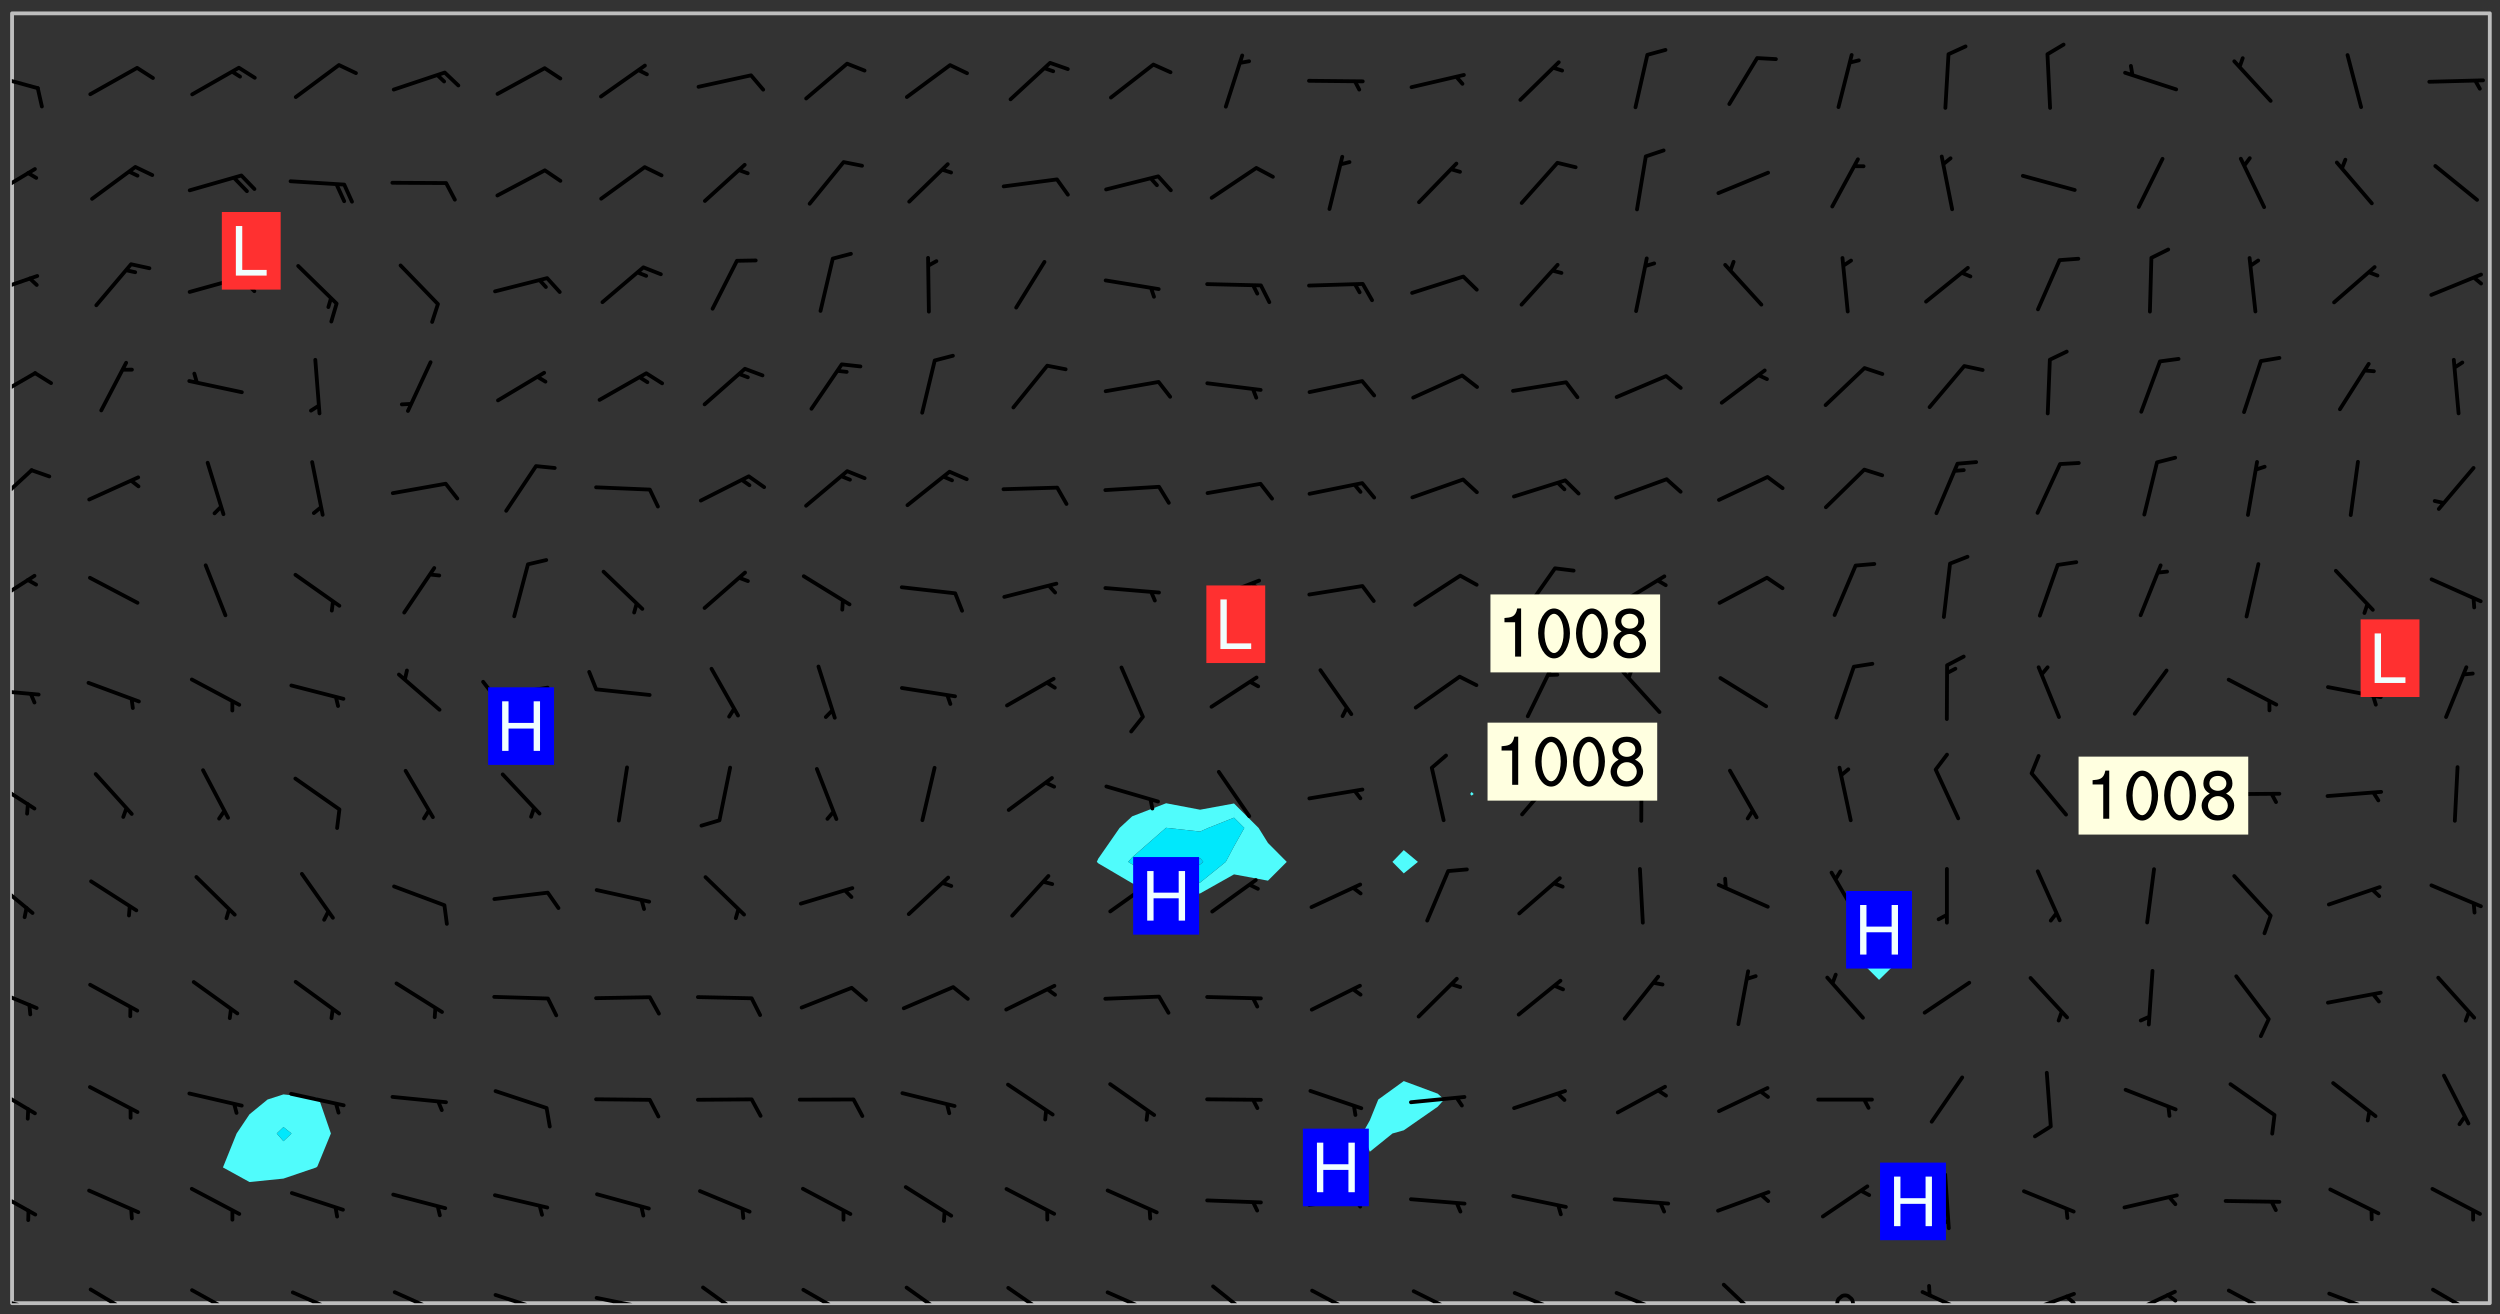 <svg xmlns="http://www.w3.org/2000/svg" role="img" xmlns:xlink="http://www.w3.org/1999/xlink" viewBox="142.45 309.95 326.84 171.84"><rect x="142.45" y="309.95" width="326.84" height="171.84" fill="#333333" stroke="none"/><defs><clipPath id="a"><path d="M144 311.672h1v168.656h-1zm0 0"/></clipPath><clipPath id="b"><path d="M144 311.672h324v168.656H144zm0 0"/></clipPath><clipPath id="c"><path d="M467 311.672h1v168.656h-1zm0 0"/></clipPath><clipPath id="d"><path d="M144 479h4v1.328h-4zm0 0"/></clipPath><clipPath id="e"><path d="M146 480h1v.328h-1zm0 0"/></clipPath><clipPath id="f"><path d="M154 478h7v2.328h-7zm0 0"/></clipPath><clipPath id="g"><path d="M167 478h7v2.328h-7zm0 0"/></clipPath><clipPath id="h"><path d="M180 478h8v2.328h-8zm0 0"/></clipPath><clipPath id="i"><path d="M193 478h8v2.328h-8zm0 0"/></clipPath><clipPath id="j"><path d="M206 478h9v2.328h-9zm0 0"/></clipPath><clipPath id="k"><path d="M212 480h2v.328h-2zm0 0"/></clipPath><clipPath id="l"><path d="M220 479h8v1.328h-8zm0 0"/></clipPath><clipPath id="m"><path d="M226 480h1v.328h-1zm0 0"/></clipPath><clipPath id="n"><path d="M234 478h7v2.328h-7zm0 0"/></clipPath><clipPath id="o"><path d="M247 478h7v2.328h-7zm0 0"/></clipPath><clipPath id="p"><path d="M260 478h7v2.328h-7zm0 0"/></clipPath><clipPath id="q"><path d="M274 478h7v2.328h-7zm0 0"/></clipPath><clipPath id="r"><path d="M287 478h7v2.328h-7zm0 0"/></clipPath><clipPath id="s"><path d="M300 477h7v3.328h-7zm0 0"/></clipPath><clipPath id="t"><path d="M313 478h8v2.328h-8zm0 0"/></clipPath><clipPath id="u"><path d="M327 478h7v2.328h-7zm0 0"/></clipPath><clipPath id="v"><path d="M340 478h8v2.328h-8zm0 0"/></clipPath><clipPath id="w"><path d="M353 478h8v2.328h-8zm0 0"/></clipPath><clipPath id="x"><path d="M367 477h7v3.328h-7zm0 0"/></clipPath><clipPath id="y"><path d="M382 479h3v1.328h-3zm0 0"/></clipPath><clipPath id="z"><path d="M393 478h8v2.328h-8zm0 0"/></clipPath><clipPath id="A"><path d="M406 478h8v2.328h-8zm0 0"/></clipPath><clipPath id="B"><path d="M412 479h2v1.328h-2zm0 0"/></clipPath><clipPath id="C"><path d="M420 478h8v2.328h-8zm0 0"/></clipPath><clipPath id="D"><path d="M425 479h3v1.328h-3zm0 0"/></clipPath><clipPath id="E"><path d="M433 478h8v2.328h-8zm0 0"/></clipPath><clipPath id="F"><path d="M446 478h8v2.328h-8zm0 0"/></clipPath><clipPath id="G"><path d="M452 480h1v.328h-1zm0 0"/></clipPath><clipPath id="H"><path d="M460 478h7v2.328h-7zm0 0"/></clipPath><clipPath id="I"><path d="M144 465h4v4h-4zm0 0"/></clipPath><clipPath id="J"><path d="M144 451h4v5h-4zm0 0"/></clipPath><clipPath id="K"><path d="M144 438h4v4h-4zm0 0"/></clipPath><clipPath id="L"><path d="M144 424h3v6h-3zm0 0"/></clipPath><clipPath id="M"><path d="M144 411h4v5h-4zm0 0"/></clipPath><clipPath id="N"><path d="M144 399h4v3h-4zm0 0"/></clipPath><clipPath id="O"><path d="M144 384h4v6h-4zm0 0"/></clipPath><clipPath id="P"><path d="M144 371h3v6h-3zm0 0"/></clipPath><clipPath id="Q"><path d="M144 358h4v5h-4zm0 0"/></clipPath><clipPath id="R"><path d="M144 345h4v4h-4zm0 0"/></clipPath><clipPath id="S"><path d="M144 331h4v5h-4zm0 0"/></clipPath><clipPath id="T"><path d="M144 319h4v3h-4zm0 0"/></clipPath><g id="U" clip-path="url(#clip1)"><path fill="#fff" fill-opacity="0" fill-rule="evenodd" d="M0 0h1000v1000H0zm0 0"/><path fill="#d3d3d3" fill-opacity="0" fill-rule="evenodd" d="M162.152 355.867l-.234.293.059.234.117.172.176.234.293.348.113.059.117-.172.059-.234.176-.176.465-.176h.699l.234.293.289.816.059.176.176.23.352.234.699.699.172.176.234.348.234.41.289.582.41.465.23.234.234.176.117.23.176.293.172 1.164v.234l.059.289.059.117.117.117.348.41.117.172.176.176.176.234.117.172.172.352.059.234.234.406.234-.059-.176.176-.059.93h-.582l-.234-.113-.348.113-.117.117-.059.293-.059.176-.117.172-.465.293-.059.234-.059.113v.645l.059.172v.41l.059.059v.406l.059.406.117.176.059.059.23.641-.059.293v.699l-.059.582v.234l-.059.23-.055.352v1.922l.055.117h.426l-.367.117-.023.352.891 1.168 1.742.539 1.34.359v.539l.09.809.535.715 1.52.27.891-.086.09 1.164.535.18 1.16-.18 2.055-.984 1.16-.363 1.879-.176 1.695-.18-.18.719-1.516.086-1.25.09-.805.27-1.074.809.27.719.535.898-.18.625-.266.809.266 1.078.625.898.805.18 1.25-.18-.266.723.098.504.055.293v.172l.059.293v.406l.176.117.352.117h.406l.293-.176.113-.117.059-.117.117-.23.059-.176.352-.465.23-.176.176-.059.176.059.059.176.117.988.055.469.059.172.117.234.176.059.816.059h.289l.117.234.059.406.059.352v1.105l.117.293.117.348.289.699.176.352.582.754.352.176.172.059.469.234.641.465.348.234.293.176.293.055.23.062.816.348.293.176.113.172.352.352.117.176.523.641v.289l.059.352v.348l.059.352.059.289.117.059.172.059h.176l.582.234.176.117.176.289.176.234.113.234.293.23.117.117v.41l.059.055.289.234.234.117.059.117.117.172.059.117.23.234.059.176.234.059.117.059-.117.113-.059.117v.117l-.117.293-.117.289v.582l.176.117.117.059.059.117.117.117.113.059.176.348.059.352.059.406v.176l-.059.176-.117.699v.172l.117.176.293.293h.406l.176.117.117.172.117.293v.234h-.527l-.23-.234h-.234l-.176.059-.059.699.059.348.117.176.176.41.117.23.289.469.176.055h.523l.234.059.758.641.059.293v.234l.059.059.23.348v.352l-.117.172v.293l.293.289.293.176.172.059.293.176.293.117.582.406.289.234.293.176.219.16.016.012.23.176.641.523.176.234.117.176.176.176.113.172v.641l.117.176.469.117.582.117.234.059.23.113.293.117.113.059.586.352.289.172.176.062.176.055.176.059.699.352.289.176.234.055.289.176.234.117.641.406.293.117.172.059.234.059.41.059.23.059.234.117.059.172-.41.176.469.059.059.293.113.234.176.055.234.059.176.059.406.117.641.234.117.172.059.234v.176l-.059.117-.059.406.234.234.117.059.348.117.641.23.176.117.289.117.176.176.234.465.582 1.105.176.176.348.176.176.117.352.117 1.047.523.234.059.465.113.293.059.465.176.758.582.234.234.348.465.176.176.289.234.816.699.293.176.289.289.293.176.293.289.695.641.176.176.293.234.289.234.469.289.641.582.348.234.234.293.348.348.352.465.934.992.348.406.117.176.234.059.113.117.645.176.23.113.234.059.293.176.23.117.934.699.406.406.234.176.406.176.234.117.816.348.348.234.234.117.293.289.23.117.758.352.352.172.23.059.293.117.234.059.871.176h.816l.469.23.172.059.875.699.465.117.293.059.176.059.23.059.469.059.348.059.352.059.406.059h.293l.172.059v.23l.176.176h.293l.348.059.352.059.699.117h.641l.465-.234.293-.176.172-.117.41-.172.289-.176.934-.465.469-.293.523-.293.465-.172.465-.176 1.051-.465.289-.117.41-.117.289-.117.527-.176 1.516-.699.582-.348.289-.059.293-.059.348-.117.875-.23.352-.117h.113l.234-.059.875-.234.234-.059h.812l.352-.059.816-.117.172-.059.352-.055.293-.059.23-.059.816-.176.176-.059h.348l.234-.059.465-.117.758-.172.234-.059h.348l.41-.117.289-.059 1.285-.059h.289l.41-.059.23-.059h.176l.875-.117h.406l.41-.117h.348l.352-.113.871-.059h1.75l1.047.289.41.117.289.117.352.117.289.117 1.051.172.289.059h.293l.293.059.172.059.41.059.172.059.117.059h.117l.117.059.352.059h.113l.41.066 1.922.395 1.926.395 1.52.449 1.695.719 2.145.805 1.605-.719 1.43-.805 1.16-1.078 1.25-.449 3.035-.719 1.875-.359 2.145-1.348 2.234-1.254 2.5-1.258 1.695-.449 1.785-.18 1.16-.27.625.539 1.34-.27.715-.988.984-1.344.445-.18.805-.359 1.875-.539 1.785-.449 1.25-.27 1.16-.09 1.699-.09 1.961-.27 1.25-.09h.539l.625-.09h.891l2.145-.18 2.41-.18 2.59-.09 1.695.18 1.609.09 1.43.359 1.16.719 1.875.988 1.16 1.527.266.715.629.09.355.898.535.539.535 1.527 1.074.359h.535l-.805.535.09 1.707.715 2.695.891.805.895.988.715 1.258 1.785.539 1.52-.18.355 1.344 1.609-.805.98-.539.27.27.316-.215.219-.145.801.449.449-.359h.355l.535-.27.539-.719.535-.27.625-.988 1.16.449.84.371 1.395.617 1.695-.18h1.605l1.785.09.18-1.707.535-1.344.805.27.492.848.402.406-.09.539v.359l.715.449.711-.27h1.43l.359.988.445 1.258.715 1.344 1.25.629 1.695.629.715-.18.18-.539.98-.09.449.359.086 1.258-.266.629-.535.18v.539l.715.984.266.539.984.988.801 1.078-.266.359-.09.898-.625 2.332-.355 2.066-.09 1.793-.18.719-.09.539v1.438l-.98 1.883-.359 1.707-.535.898-.805 1.168-.266.539 2.055 1.254.086.359-.355.539-.09-.18v.809l.09 1.438-.445.715-1.074.094-.266.715.535.898.805.719 1.16.809 1.34.27.445.359-.355.449-1.789-.09-1.25-.449-.715-.719-.625-.09-.176 3.59-.188 1.309h89.359V311.703h-55.27v49.082l.762.125 3.289.543 2.023 2.836v2.754l2.352.332 2.348.332h4.051l-1.379 4.16-2.023.707-2.023.703-.543.344-2.594 1.617-.188.117-2.023-2.078-.73-2.742-2.672-2.078-1.375-3.5-.066-.082-1.957-2.672 2.75-1.418v-49.082H294.422v91.414l.117.031.133.012.074.074.105.047.09.059.086.059.09.059.297.297.059.09.031.117.027.117.016.137-.031.117-.059.09-.059.086-.043.105-.047.102-.027.121v.145l.176.27.148.148.074.086.074.074.043.105.062.09.059.086.043.105.059.09.047.102.043.105.059.086.117.18.074.074.062.086.059.09.043.105.059.09.059.086.062.09.059.09.043.102.117.18.074.074.059.086.074.074.09.059.105.047h.148l.133-.016.133.016.102-.047.074-.074.047-.102-.016-.133v-.148l-.047-.105-.027-.117-.047-.102-.027-.121-.043-.102-.062-.09-.043-.102-.043-.105-.031-.117-.016-.133-.012-.137.086-.059.059-.086.121-.031.043.105.016.133v.117l.059.102.059.09.09.059.148.148.059.09.043.105-.012.102.086.059.105.047.086.059.09.059.074.074-.117.027-.105.047-.086.059-.074.074-.059.09-.062.086-.027.121-.047.102-.043.105-.031.117-.012.133-.016.133v.148l.027.117.047.105.043.102.059.09.074.074.09.059.074.074.09.059.059.09.043.105.047.102.117.031.133.016h.148l.117-.031.105.043.043.105.047.102.027.121L299.5 410l.027.117.031.121.027.117.105.043.102.047.133-.016.148.148.062.086.074.074.07.074.09.062.105.043.102.043.117.031.137.016.117-.031.074-.074.027-.117-.012-.133-.031-.121-.027-.117.043-.105h.117l.09.062.117.027h.148l.133.016h.148l.133.016.133-.016h.148l.133-.016.133-.012.137.012.117-.027.133-.016.191-.059-.059.176-.016.133-.027.121-.016.133-.059.086-.133.016-.105.047-.105.043-.117.031-.117.027-.266.031h-.148l-.133.016-.074.074.059.086.148.148.117.18.074.07.09.062.09.059.086.059.09.059.102.043.105.062.105.043.086.059.105.047.102.043.18.117.059.09-.043.102-.047.105.016.133.223.223.059.09.043.102.031.121.043.102.016.133.031.117.012.137.031.117.148.148.102.043.105.043.117.031.133.016.137.016h.117l.117-.031.09-.059.043-.105.047-.102.043-.105.031-.117.012-.133v-.148l-.012-.133-.016-.133-.031-.117-.043-.105-.047-.105-.043-.102-.043-.105-.016-.133.016-.133.027-.117.031-.117.027-.121.047-.102.09-.059.086-.062.074-.074.09-.059.223-.223.059-.086.074-.074.117-.18.059-.086v-.148l-.074-.074-.102-.047-.105-.043-.102-.043-.059-.09-.047-.105-.027-.117.09-.059.117-.031.102-.043.18-.117.148-.148.012-.133-.012-.105-.09-.059-.133.016h-.148l-.133.016-.133-.016-.121-.031-.086-.059-.074-.074-.059-.09-.062-.086-.117-.18-.059-.086.031-.121.086-.059.121-.031.059-.086v-.121l-.031-.117-.059-.09-.059-.086-.047-.105-.027-.117-.016-.133.059-.09.074-.074.09-.059.117-.18.074-.074.059-.086.148-.148.121-.031.133-.016.133.016.074.074.043.105.016.133-.031.117-.117.031-.133.012-.148.148-.043.105-.047.102-.027.121-.031.117v.148l.031.117.043.105.059.09.074.07.074.074.117.031.121.027.117-.027.133-.016h.117l.09.059.074.074.047.105.059.086.102.047.133.016.105.043.086.059-.012.105-.074.074-.18.117-.059.09-.09.059-.07.074-.074.074-.062.09-.027.117-.016.133.016.133-.016.133v.148l.016.133.027.117.031.121.074.074.09.059.086.059.09.059.117.031v.086l-.102.047-.09.059-.266.031-.117.027h-.148l-.105.043-.102.047-.059.09-.062.234-.012.133-.031.121-.016.133v.293l-.012.133.012.137.016.133.133.016.133.012.121.031.086.059.074.074.047.105.043.102.016.133v.445l-.016.133v.445l.031.266.027.117.016.133.031.117.086.211.031.266v.148l-.031.117-.027.117-.031.121-.027.117-.031.117-.031.121-.012.133-.016.133.09.059.117-.031.102.016.047.105-.031.266v.441l-.043.105-.047.105-.043.102-.043.105-.059.086-.031.121-.043.117-.031.117-.016.133.016.133.059.09.105.047.086.059.059.086-.012.137-.031.117-.043.102v.445l-.016.133v.148l-.031.117-.043.105-.027.117-.047.105-.043.102-.031.121-.027.117-.031.133-.031.117-.027.117-.043.105-.031.117-.031.121-.012.133-.016.133v.297l.027.117v.148l.047.398.027.117.059.09.121.031h.148l.133-.016.059.09v.117l-.059.09-.09.059-.102.043-.105.047-.09.059-.086.059-.137.016-.117-.031-.133-.016-.102.047-.062.086-.012.137-.016.133-.031.117-.027.117-.016.133-.031.121v.297l.016.133.031.117v.148l.012.133v.148l-.027.117-.047.102-.027.121-.031.117-.059.09-.074.074-.102.043-.105.047-.117.027-.121.031-.102-.047.059-.086.105-.047.027-.117.031-.117.027-.121.031-.117v-.148l.016-.133-.031-.117-.043-.105-.105.016-.074.074-.102.043-.09.062-.074.074-.043.102-.016.133-.031.117L304.25 426l-.031.117-.027.117-.031.121-.027.117-.031.117-.043.105-.09.059h-.09l-.117-.031-.031-.086.016-.137-.031-.117v-.148l-.012-.133v-.148l-.062-.234-.027-.121-.043-.102-.047-.105-.059-.086-.059-.09-.043-.105-.062-.086-.148-.148-.07-.074-.105-.047-.105-.043-.102-.043-.297-.297-.09-.074-.086-.059-.105-.043-.09-.062-.086-.059-.105-.043-.09-.059-.086-.062-.074-.07-.105-.047-.086-.059-.105-.043-.09-.062-.102-.043-.105-.043-.086-.059-.105-.047-.105-.043-.102-.047-.09-.059-.102-.043-.105-.043-.09-.062-.117-.027-.133-.016-.133.016H299.75l-.133.016-.117-.031-.09-.059-.074-.074-.09-.059-.102-.047h-.148l-.121-.027-.102-.043-.074-.074-.117-.18-.09-.059-.102-.043-.09-.062-.105-.043-.09-.059-.086-.059-.105-.047-.059-.086-.059-.09-.043-.105-.047-.102-.074-.074-.086-.059-.074-.074-.09-.059-.223-.223-.043-.105-.031-.266.105-.043h.145l.105.043.074.074.09.059.086.059.105.047.09.059.148.148.07.074.148.148.062.086.074.074.086.059.074.074.09.062.09.059.086.059.27.176.102.047.105.043.102.043.047-.074.059-.086.074-.074.07-.074.105.043.074.074.059.09.043.102.047.105.043.105.121.027.117-.027.074-.09.043-.105.059-.09.074-.074.105-.043.117-.027.133.012.09.059.148.148.059.09.043.105.047.102.043.105.043.102.105.047.105.043.133.016.086-.059.059-.09.074-.074.105-.043.117.027.105.047.102.043.105.043.102.047.18.117v.117l-.016.133.016.133.016.137.059.086.102.047.121.027.117.031h.148l.117-.031.059-.09.18-.117.059-.09.074-.074.059-.086.117-.18.18-.117.117.031.09.059.043.074-.016.133v.117l.09.059h.148l.133-.016.133-.012.266-.031.105-.043.117-.031.121-.027.074-.074.07-.074.062-.09-.016-.105-.047-.102-.102-.043-.105-.016-.117.027-.266.031h-.148l-.074-.074-.09-.059-.117-.031-.117-.027-.133-.016h-.148l-.133.016h-.297l-.105-.047-.148-.148-.043-.102-.059-.09.223-.223.086-.059.105-.043.117-.031.133-.016.133.016.137.016.102.043.133-.012.09-.062.102-.043.062-.09-.047-.102-.09-.059-.117-.031-.102-.043-.059-.09-.062-.09v-.117l.016-.133.105-.047.074-.07v-.121l-.09-.059-.031-.117.09-.059.074-.074.043-.105.059-.09.047-.102.016-.133v-.148l-.047-.105-.043-.102-.09-.059-.133-.016-.102-.043-.137-.016-.117-.031h-.445l-.133-.016-.133-.012-.133-.016-.117-.031h-.148l-.133-.016-.133-.012-.266-.031-.121-.043-.086-.059-.074-.074v-.148l.012-.133.105-.047.102-.043.133-.016h.152l.133-.016h.293l.121.031.102.043.09.059.234.062.121-.047.09-.059.102-.043.133-.016.105.043.102.047.133.012.121-.027h.145l.121-.031.117-.027.105-.047.074-.074.086-.059.148-.148.059-.086.047-.105.027-.117.016-.105-.102-.043-.09-.059-.117-.031-.105-.043-.09-.062-.074-.086-.074-.074-.102-.043-.105-.047-.102-.043-.059-.09-.047-.102-.086-.211-.062-.086-.059-.09-.074-.074-.086-.059h-.27l-.117.031-.09.059-.102.043-.133.016-.105-.016-.027-.117-.062-.09-.117-.031-.102-.043-.148-.148-.031-.117-.016-.105.074-.074.18-.117.117-.027.117-.031.137.016.102.043.105.043.102.047.105.043.117.031.133.016.117.027.133.016.105-.016.09-.059-.074-.074-.105-.043-.074-.074-.074-.09-.148-.148-.086-.059-.09-.059-.074-.074-.09-.059-.102-.047-.121-.027-.102-.047-.105-.043-.117-.031-.102-.043-.121-.031h-.148l-.117.031-.105.043-.086.062-.18.117-.086.059-.09.059-.105.047-.086.059-.105.043-.102.043-.105.047-.074.074-.059.09-.059.086-.047.105-.059.086-.074.074-.133-.012-.117-.031h-.117l-.074.074-.09.059-.074.074-.09.059-.086.059-.105.047-.102.043-.137.016-.102-.043-.148-.148-.105-.047h-.086l-.105.047-.102.043-.121.031-.117-.031-.074-.074v-.117l.031-.121.074-.07.059-.09.074-.074.117-.031.105-.043h.293l.133-.016.137-.016.102-.043.09-.059.102-.047.09-.059.133-.012.09.059.133.012.09-.059.086-.059.105-.043.09-.059.086-.062.09-.059.148-.148.059-.086.059-.09.105-.043.133-.016.117.027.121.031.059-.059.059-.09.031-.266.027-.117.105.012.133.016.102-.043.09-.059.059-.09.074-.074.059-.09.047-.102.012-.133-.012-.133-.047-.105-.148-.148-.059-.09-.059-.086-.043-.105v-.445l.016-.133v-.148l.012-.133-.059-.059-.09.059-.102-.043-.18-.117-.086-.059-.062-.09-.059-.09-.074-.074-.086-.059-.121.031-.102.012-.105.047-.086.059-.105.043-.148.148-.09.059-.086.059-.09.062-.105.043-.133.016v-.121l.105-.043.117-.031.074-.07.043-.105v-.148l-.027-.117-.148-.148-.133-.016h-.148l-.117.031-.105.043-.102.043-.09.062-.117.027-.074-.074.012-.133-.043-.102-.043-.105-.09-.059-.117.027-.121.031-.117.031-.102.043-.121.031-.102.043-.105.043-.09.059-.102.016v-.117l.016-.133-.059-.09-.074.043-.148.148-.059.09-.074.074-.047.105-.043.102-.074.074-.059.09-.074.074-.059.086-.074.074-.09.062-.074.07-.074.074-.102.016-.133.016-.105-.043v-.121l.148-.148.043-.102.059-.09.047-.102.043-.105.059-.09.031-.117.043-.102.031-.121.027-.117.047-.105.043-.102.043-.105.074-.07.09-.062.09-.059.102-.043h.297l.266-.031.105-.043-.074-.074-.117-.031-.105-.043-.09-.059-.102-.047-.09-.059-.102-.043-.105-.043-.09-.062-.086-.059-.105-.043-.102-.043-.121-.031-.117-.031-.102-.043L297.5 410.25l-.102-.043-.09-.059-.043-.105-.016-.133.102-.043.133-.016.137.016.133-.016.102-.043.059-.09.016-.105-.09-.059-.074-.074-.102-.043-.09-.059-.148-.148-.043-.105-.016-.133v-.293l-.059-.09-.09-.059-.074-.074-.043-.105-.031-.117-.059-.09-.074-.074-.117-.027-.074-.074-.09-.059-.09-.062-.086-.059-.074-.074-.059-.086-.047-.105-.086-.059-.148-.148-.195-.059-.133.016-.102.043-.074.074-.047.102-.043.105-.059.09-.059.086-.297.297-.09.059h-.086l-.062-.086-.043-.105.031-.117.059-.09.027-.117-.012-.133-.09-.062-.105.047-.117.027-.117.031-.27.176-.102.047-.117.027-.105.047-.09.059-.102.043-.059-.086-.047-.105.016-.133.047-.105.07-.074.074-.07.059-.09v-.148l-.043-.105h-.238l-.102.047-.031.117-.027.117-.031.121-.074.043-.133.016-.074-.047-.043-.102-.043-.105-.047-.102-.043-.105-.121.031-.102.043-.133.016-.117.031-.105.043-.09.059-.102.047-.121.027-.133.016-.102-.043-.059-.09-.047-.105-.043-.102-.043-.105v-.117l.059-.09.086-.059.18-.117.102-.047.105-.043.105-.059.102-.043.09-.062.102-.043.105-.059.102-.047.09-.059.105-.043.102-.043.09-.062.102-.043.137-.016.117.031.102.043.121.031.102.043.105.047.102.043.105.043.102.047.105.043.102.043.105.047.086.059.105.043.117.031.105.043.102.047.09.059.105.043.102.043.105.047.117.027.102.047.121.027h.148l.086-.059.016-.102.059-.09-.027-.117-.074-.074-.117-.18-.074-.074-.09-.074-.18-.117-.086-.059-.105-.043-.102-.047-.27-.176-.059-.09-.074-.074-.059-.09-.043-.102-.031-.117-.016-.137v-.562l-.012-.133-.016-.133-.031-.117-.016-.133-.012-.133-.031-.121-.223-.223-.059-.086-.016-.105.031-.117.133-.016v-91.414H172.992v1.453l-.059.234-.352 1.051-.172.523-.117.348-.176.41-.117.172-.234.293-.23.059h-.352l-.117.059-.23.406v.293l.117.176.23.23.117.234.641.758.293.465.176.234.23.352.234.348.641.816.176.465.172.41.117.695.176.469.117 1.398.059.465v.875l.117 1.047v4.781l-.059.465-.352 1.281-.176.523-.113.41-.352.93L172.934 336l-.234.582-.117.176-.172.348-.176.406-.352.816-.059.293-.113.293-.117.289-.059.176-.117.875-.059.406-.059.117-.059.176-.059.172-.23.527-.117.172v.234l-.117.234-.059.172-.176.586v.289l-.059.176v.293l-.059.113-.059.527v.172l-.055.234v2.621l-.176.816-.117.176-.176.234-.117.172-.113.234-.586.934-.23.289-.293.465-.176.234-.289.352-.352.699-.113.23-.176.41-.176.23-.406.527-.816.699-.293.172-.289.234-.176.117-.176.176-.523.406-.527.176-.172.176-.234.055-.641.176h-.758m12.211 31.023l-1.074.449.359.895 1.25-.715.445-.539-.98-.09"/><path fill="#d3d3d3" fill-opacity="0" fill-rule="evenodd" d="M201.508 416.598h-.895l.449.629.98.359.805-.09.445-.988-.176.09-.715-.355-.895.355m154.621 59.07l-.059-.523v-.293l.113-.293.059-.23.469-.469h.113l.117-.113.117-.059h.176l.234-.059h.348l.234.059.117.059.23.172.059.176.117.582v.293l-.117.176-.172.289-.176.176-.527.523-.23.234-.117.059h-.176l-.117-.059-.406-.293-.176-.117-.117-.059-.059-.113-.055-.117m6.641-10.957l-.059-.172v-1.109l.059-.172.176-.059.172-.059h.176l.234-.059.117.059.059.699-.059.172-.117.176-.117.059-.234.523-.113.059h-.234l-.059-.117m9.613-14.391l-.117-.176v-.699l.293-.875.117-.172.176-.352.113-.23.117-.293.352-.758.117-.23.172-.234h.176l.117-.059h.641l.117.059.234.234.172.113.352.293.117.117.113.176v.113l.117.059.117.117v.699l-.059.176v.23l-.059.176-.348 1.051-.117.23-.117.234-.117.059-.23.234-.641.289h-.875l-.41-.117-.641-.465"/><path fill="none" stroke="#bebebe" stroke-linecap="round" stroke-linejoin="round" stroke-miterlimit="10" stroke-width=".5" d="M467.957 311.695H144.027v168.625h323.93v-168.625"/><g clip-path="url(#a)"><path fill="#fff" fill-opacity="0" fill-rule="evenodd" d="M144 475.891v4.438h.004H144V311.672h.004H144v164.219"/></g><g clip-path="url(#b)"><path fill="#fff" fill-opacity="0" fill-rule="evenodd" d="M144.004 480.328V311.672h35.504v141.355l-2.082.672-2.359 1.934-1.68 2.504-1.789 4.438 3.469 1.91 4.441-.449 4.293-1.461.145-.129 1.766-4.309-1.527-4.438-.238-.199-4.438-.473V311.672h115.395v103.293l-4.438 1.711-1.645 1.516-2.793 4.023-.184.414.184.184 4.438 2.609 3.988 1.648.449.449 1.141-.449 3.301-.312 4.438-2.496 4.438.824 2.457-2.457-2.457-2.473-1.223-1.965-3.215-3.199-4.438.816-4.441-.844V311.672h31.07v109.418l-1.488 1.539 1.488 1.504v27.152l-3.336 2.414-1.102 2.727-.961 1.711.961 2.391 2.965-2.391 1.473-.414 4.438-3.086.84-.938-.84-.766-4.438-1.648V424.133l1.848-1.504-1.848-1.539V311.672h8.875v101.816l-.199.266.199.219.262-.219-.262-.266v-101.816h53.262v121.562l-2.117 2.711 2.117 2.109 2.148-2.109-2.148-2.711v-121.562h79.887v168.656H144.004"/></g><path fill="#50fcfc" fill-rule="evenodd" d="M175.066 464.484l-3.469-1.91 1.789-4.438 1.68-2.504 2.359-1.934 2.082-.672v4.27l-.879.84.879 1.012 1.055-1.012-1.055-.84v-4.27l4.438.473.238.199 1.527 4.438-1.766 4.309-.145.129-4.293 1.461-4.441.449"/><path fill="#00e8fc" fill-rule="evenodd" d="M179.508 459.148l-.879-1.012.879-.84 1.055.84-1.055 1.012"/><path fill="#50fcfc" fill-rule="evenodd" d="M286.027 422.812l-.184-.184.184-.414 2.793-4.023 1.645-1.516 4.438-1.711 4.441.844 4.438-.816v1.855l-3.383 1.344-1.055.473-4.305-.473-.137-.023-.035.023-4.402 3.844-.523.594.523.324 4.438 2.547 4.441-.164 3.355-2.707 1.082-2.035 1.348-2.402-1.348-1.344v-1.855l3.215 3.199 1.223 1.965 2.457 2.473-2.457 2.457-4.438-.824-4.438 2.496-3.301.312-1.141.449-.449-.449-3.988-1.648-4.438-2.609"/><path fill="#00e8fc" fill-rule="evenodd" d="M290.465 422.953l-.523-.324.523-.594 4.402-3.844.035-.023.137.023 4.305.473v3.473l-4.441.422-.074.07.074.047 4.441.293.418-.34-.418-.492v-3.473l1.055-.473 3.383-1.344 1.348 1.344-1.348 2.402-1.082 2.035-3.355 2.707-4.441.164-4.438-2.547"/><path fill="#00d4fc" fill-rule="evenodd" d="M294.902 422.676l-.074-.047.074-.07 4.441-.422.418.492-.418.34-4.441-.293"/><path fill="#50fcfc" fill-rule="evenodd" d="M321.535 460.527l-.961-2.391.961-1.711 1.102-2.727 3.336-2.414 4.438 1.648.84.766-.84.938-4.438 3.086-1.473.414-2.965 2.391m4.438-36.395l-1.488-1.504 1.488-1.539 1.848 1.539-1.848 1.504m8.875-10.16l-.199-.219.199-.266.262.266-.262.219m53.262 24.082l-2.117-2.109 2.117-2.711 2.148 2.711-2.148 2.109"/><g clip-path="url(#c)"><path fill="#fff" fill-opacity="0" fill-rule="evenodd" d="M467.996 480.328H468V311.672h-.004H468v168.656h-.004"/></g><g clip-path="url(#d)"><path fill="none" stroke="#000" stroke-linecap="round" stroke-linejoin="round" stroke-miterlimit="10" stroke-width=".5" d="M147.395 481.234l-6.789-1.812"/></g><g clip-path="url(#e)"><path fill="none" stroke="#000" stroke-linecap="round" stroke-linejoin="round" stroke-miterlimit="10" stroke-width=".5" d="M146.406 480.973l.277 1.195"/></g><g clip-path="url(#f)"><path fill="none" stroke="#000" stroke-linecap="round" stroke-linejoin="round" stroke-miterlimit="10" stroke-width=".5" d="M160.332 482.133l-6.031-3.605"/></g><g clip-path="url(#g)"><path fill="none" stroke="#000" stroke-linecap="round" stroke-linejoin="round" stroke-miterlimit="10" stroke-width=".5" d="M173.703 482.035l-6.145-3.414"/></g><g clip-path="url(#h)"><path fill="none" stroke="#000" stroke-linecap="round" stroke-linejoin="round" stroke-miterlimit="10" stroke-width=".5" d="M187.16 481.742l-6.43-2.828"/></g><g clip-path="url(#i)"><path fill="none" stroke="#000" stroke-linecap="round" stroke-linejoin="round" stroke-miterlimit="10" stroke-width=".5" d="M200.465 481.77l-6.41-2.883"/></g><g clip-path="url(#j)"><path fill="none" stroke="#000" stroke-linecap="round" stroke-linejoin="round" stroke-miterlimit="10" stroke-width=".5" d="M213.918 481.414l-6.684-2.168"/></g><g clip-path="url(#k)"><path fill="none" stroke="#000" stroke-linecap="round" stroke-linejoin="round" stroke-miterlimit="10" stroke-width=".5" d="M212.945 481.098l.215 1.207"/></g><g clip-path="url(#l)"><path fill="none" stroke="#000" stroke-linecap="round" stroke-linejoin="round" stroke-miterlimit="10" stroke-width=".5" d="M227.332 481.027l-6.883-1.398"/></g><g clip-path="url(#m)"><path fill="none" stroke="#000" stroke-linecap="round" stroke-linejoin="round" stroke-miterlimit="10" stroke-width=".5" d="M226.332 480.824L226.68 482"/></g><g clip-path="url(#n)"><path fill="none" stroke="#000" stroke-linecap="round" stroke-linejoin="round" stroke-miterlimit="10" stroke-width=".5" d="M240.055 482.387l-5.695-4.117"/></g><g clip-path="url(#o)"><path fill="none" stroke="#000" stroke-linecap="round" stroke-linejoin="round" stroke-miterlimit="10" stroke-width=".5" d="M253.566 482.082l-6.09-3.508"/></g><g clip-path="url(#p)"><path fill="none" stroke="#000" stroke-linecap="round" stroke-linejoin="round" stroke-miterlimit="10" stroke-width=".5" d="M266.695 482.371l-5.719-4.086"/></g><g clip-path="url(#q)"><path fill="none" stroke="#000" stroke-linecap="round" stroke-linejoin="round" stroke-miterlimit="10" stroke-width=".5" d="M280.035 482.332l-5.77-4.008"/></g><g clip-path="url(#r)"><path fill="none" stroke="#000" stroke-linecap="round" stroke-linejoin="round" stroke-miterlimit="10" stroke-width=".5" d="M293.68 481.75l-6.426-2.844"/></g><g clip-path="url(#s)"><path fill="none" stroke="#000" stroke-linecap="round" stroke-linejoin="round" stroke-miterlimit="10" stroke-width=".5" d="M306.52 482.527l-5.477-4.398"/></g><g clip-path="url(#t)"><path fill="none" stroke="#000" stroke-linecap="round" stroke-linejoin="round" stroke-miterlimit="10" stroke-width=".5" d="M320.199 481.977l-6.207-3.297"/></g><g clip-path="url(#u)"><path fill="none" stroke="#000" stroke-linecap="round" stroke-linejoin="round" stroke-miterlimit="10" stroke-width=".5" d="M333.555 481.898l-6.285-3.141"/></g><g clip-path="url(#v)"><path fill="none" stroke="#000" stroke-linecap="round" stroke-linejoin="round" stroke-miterlimit="10" stroke-width=".5" d="M346.973 481.668l-6.496-2.68"/></g><g clip-path="url(#w)"><path fill="none" stroke="#000" stroke-linecap="round" stroke-linejoin="round" stroke-miterlimit="10" stroke-width=".5" d="M360.289 481.672l-6.496-2.688"/></g><g clip-path="url(#x)"><path fill="none" stroke="#000" stroke-linecap="round" stroke-linejoin="round" stroke-miterlimit="10" stroke-width=".5" d="M372.902 482.75l-5.094-4.844"/></g><g clip-path="url(#y)"><path fill="none" stroke="#000" stroke-linecap="round" stroke-linejoin="round" stroke-miterlimit="10" stroke-width=".5" d="M384.695 480.328l-.02-.199-.059-.191-.098-.176-.457-.379-.191-.059-.199-.02-.199.02-.191.059-.461.379-.094.176-.059.191-.02.199.02.199.059.191.094.18.461.375.191.059.199.02.199-.02.191-.059.457-.375.098-.18.059-.191.02-.199"/></g><g clip-path="url(#z)"><path fill="none" stroke="#000" stroke-linecap="round" stroke-linejoin="round" stroke-miterlimit="10" stroke-width=".5" d="M393.793 478.863l6.387 2.93"/></g><path fill="none" stroke="#000" stroke-linecap="round" stroke-linejoin="round" stroke-miterlimit="10" stroke-width=".5" d="M394.723 479.289l-.074-1.223"/><g clip-path="url(#A)"><path fill="none" stroke="#000" stroke-linecap="round" stroke-linejoin="round" stroke-miterlimit="10" stroke-width=".5" d="M413.594 479.105l-6.586 2.445"/></g><g clip-path="url(#B)"><path fill="none" stroke="#000" stroke-linecap="round" stroke-linejoin="round" stroke-miterlimit="10" stroke-width=".5" d="M412.637 479.461l.918.816"/></g><g clip-path="url(#C)"><path fill="none" stroke="#000" stroke-linecap="round" stroke-linejoin="round" stroke-miterlimit="10" stroke-width=".5" d="M426.789 478.82l-6.348 3.016"/></g><g clip-path="url(#D)"><path fill="none" stroke="#000" stroke-linecap="round" stroke-linejoin="round" stroke-miterlimit="10" stroke-width=".5" d="M425.867 479.258l.984.73"/></g><g clip-path="url(#E)"><path fill="none" stroke="#000" stroke-linecap="round" stroke-linejoin="round" stroke-miterlimit="10" stroke-width=".5" d="M440.027 481.988l-6.191-3.32"/></g><g clip-path="url(#F)"><path fill="none" stroke="#000" stroke-linecap="round" stroke-linejoin="round" stroke-miterlimit="10" stroke-width=".5" d="M453.527 481.586l-6.562-2.516"/></g><g clip-path="url(#G)"><path fill="none" stroke="#000" stroke-linecap="round" stroke-linejoin="round" stroke-miterlimit="10" stroke-width=".5" d="M452.574 481.219l.148 1.219"/></g><g clip-path="url(#H)"><path fill="none" stroke="#000" stroke-linecap="round" stroke-linejoin="round" stroke-miterlimit="10" stroke-width=".5" d="M466.594 482.102l-6.066-3.547"/></g><g clip-path="url(#I)"><path fill="none" stroke="#000" stroke-linecap="round" stroke-linejoin="round" stroke-miterlimit="10" stroke-width=".5" d="M147.062 468.738l-6.125-3.449"/></g><path fill="none" stroke="#000" stroke-linecap="round" stroke-linejoin="round" stroke-miterlimit="10" stroke-width=".5" d="M146.172 468.234l-.031 1.227m14.391-1.035l-6.434-2.824m5.5 2.414l.09 1.223m14.047-.582l-6.211-3.285m5.309 2.809v1.227m14.453-1.301l-6.68-2.184m5.707 1.867l.211 1.207m14.137-1.094l-6.801-1.777m5.812 1.52l.281 1.191m14.043-1.016l-6.84-1.613M213 467.586l.312 1.184m13.965-.824l-6.773-1.863m5.789 1.594l.266 1.195m13.891-.512l-6.488-2.691m5.547 2.301l.117 1.219m14-.523l-6.207-3.301m5.301 2.82l.004 1.227m14.086-.523l-5.945-3.746m5.078 3.203l-.09 1.223m14.414-.93l-6.23-3.246m5.324 2.773l.012 1.227m14.305-.945l-6.418-2.863m5.484 2.449l.082 1.223m14.469-2.109l-7.023-.262m6 .223l.535 1.105m13.773-1.652l-6.965.91m5.953-.777l.711 1m13.637-.391l-7.004-.574m5.984.488l.484 1.129m13.785-.613l-6.879-1.434m5.879 1.223l.344 1.18m14.035-1.406l-7.004-.559m5.984.48l.488 1.125m13.645-2.539l-6.598 2.426m5.637-2.07l.914.816m12.969-1.93l-5.816 3.941m4.973-3.367l1.082.57m10.406 4.332l-.473-7.012m.402 5.992l-1.039.648m17.441-1.805l-6.504-2.66m5.555 2.273l.125 1.223m14.309-2.957l-6.848 1.582m5.852-1.352l.805.926m13.598-.309l-7.027-.113m6.004.098l.559 1.094m13.414.426l-6.297-3.121m5.383 2.668l.035 1.227m14.156-.699l-6.219-3.27m5.312 2.793l.008 1.227"/><g clip-path="url(#J)"><path fill="none" stroke="#000" stroke-linecap="round" stroke-linejoin="round" stroke-miterlimit="10" stroke-width=".5" d="M147.016 455.5l-6.031-3.605"/></g><path fill="none" stroke="#000" stroke-linecap="round" stroke-linejoin="round" stroke-miterlimit="10" stroke-width=".5" d="M146.137 454.977l-.059 1.227m14.348-.867l-6.219-3.273m5.312 2.797l.004 1.227m14.531-1.594l-6.848-1.586m5.852 1.355l.316 1.184m14.004-.996l-6.867-1.5m5.867 1.281l.332 1.184m14.047-1.367l-6.992-.695m5.973.594l.469 1.133m13.703-.273l-6.672-2.211m6.672 2.211l.414 2.418m13.078-3.488l-7.023-.074m7.023.074l1.129 2.18m12.188-2.242l-7.027.055m7.027-.055l1.168 2.156m12.148-2.141l-7.027.023m7.027-.023l1.156 2.164m12.055-1.312l-6.82-1.68m5.828 1.438l.301 1.188m13.516.172l-5.84-3.914m4.988 3.344l-.125 1.219m14.246-.586l-5.75-4.039m4.914 3.453l-.152 1.215m14.941-2.617l-7.027-.066m6.008.059l.562 1.09m13.586.016l-6.652-2.262m5.684 1.934l.199 1.211m14.254-2.355l-6.992.688m5.977-.59l.68 1.023m13.488-1.895l-6.664 2.234m5.691-1.91l.891.844m13.152-1.73l-6.176 3.359m5.277-2.871l1.023.676m13.273-.996l-6.344 3.023m5.422-2.586l.984.73m13.594.344h-7.027m6.008 0l.574 1.082m12.242-3.977l-3.988 5.789m15.57.609l-.523-7.008m.523 7.008l-2.074 1.309m18.398-3.531l-6.543-2.562m5.594 2.191l.141 1.219m13.73-.113l-5.754-4.031m5.754 4.031l-.297 2.434m13.504-2.289l-5.539-4.32m4.734 3.691L452 456.438m13.16.391l-3.195-6.258m2.73 5.348l-.703 1.004"/><g clip-path="url(#K)"><path fill="none" stroke="#000" stroke-linecap="round" stroke-linejoin="round" stroke-miterlimit="10" stroke-width=".5" d="M147.242 441.738l-6.484-2.711"/></g><path fill="none" stroke="#000" stroke-linecap="round" stroke-linejoin="round" stroke-miterlimit="10" stroke-width=".5" d="M146.297 441.344l.113 1.223m13.984-.488l-6.16-3.387m5.266 2.891l-.02 1.227m14-.371l-5.703-4.105m4.875 3.508l-.164 1.215m14.297-.602l-5.68-4.141m4.852 3.539l-.172 1.215m14.449-.816l-5.949-3.734m5.086 3.191l-.09 1.223m14.805-2.438l-7.023-.215m7.023.215l1.086 2.199m12.23-2.371l-7.023.125m7.023-.125l1.191 2.145m12.125-2.004l-7.027-.156m7.027.156l1.105 2.191m11.965-3.559l-6.535 2.582m6.535-2.582l1.867 1.59M267.066 439l-6.461 2.77M267.066 439l1.91 1.535m11.324-1.703L274 441.938m5.387-2.656l.992.719m13.598.242l-7.023.281m7.023-.281l1.238 2.117m12.078-1.883l-7.023-.184m6 .156l.551 1.098m13.422-2.727l-6.293 3.129m5.379-2.676l.996.715m12.582-2.078l-4.992 4.945m4.266-4.227l1.172.367m13.105-.824l-5.461 4.422m4.668-3.777l1.129.48m12.438-1.66l-4.379 5.496m3.742-4.699l1.207.227m11.195-1.73l-1.281 6.91m1.094-5.906l1.172-.367m9.359.188l4.664 5.258m-3.984-4.492l.426-1.148m11.625 4.973l5.832-3.918m12.785 4.535l-4.773-5.156m4.078 4.406l-.402 1.16m11.785.516l.484-7.008m-.414 5.988l-1.121.5m16.73-.184l-4.246-5.598m4.246 5.598l-1.031 2.227m15.676-5.68l-6.906 1.305m5.902-1.113l.766.957m12.449 2.117l-4.695-5.227m4.012 4.469l-.422 1.152"/><g clip-path="url(#L)"><path fill="none" stroke="#000" stroke-linecap="round" stroke-linejoin="round" stroke-miterlimit="10" stroke-width=".5" d="M146.703 429.312l-5.406-4.488"/></g><path fill="none" stroke="#000" stroke-linecap="round" stroke-linejoin="round" stroke-miterlimit="10" stroke-width=".5" d="M145.918 428.66l-.25 1.199m14.605-.895l-5.914-3.793m5.051 3.242l-.098 1.223m13.824-.105l-5.012-4.926m4.281 4.207l-.348 1.18m13.914-.055l-4.055-5.738m3.465 4.902l-.555 1.098m15.723-1.902l-6.582-2.457m6.582 2.457l.32 2.434m13.191-4.078l-6.977.836m6.977-.836l1.402 2.012m11.855-.836l-6.859-1.52m5.863 1.297l.328 1.184m13.074.727l-5.039-4.895m4.305 4.184l-.344 1.18m15.234-3.93l-6.727 2.031m5.75-1.738l.863.871m12.641-2.539l-5.148 4.777m4.398-4.082l1.16.402m12.699-1.305l-4.734 5.191m4.043-4.438l1.188.305m7.586 3.574l5.727-4.074m13.301-.02l-5.695 4.113m4.867-3.516l1.102.539m13.379-.559l-6.371 2.957m5.445-2.527l.98.738m11.445-2.926l-2.742 6.473m2.742-6.473l2.445-.215m12.152 1.148l-5.305 4.605m4.531-3.938l1.148.441m10.098-2.316l.379 7.02m9.914-4.938l6.422 2.855m-5.484-2.441l-.09-1.223m13.91-.797l3.539 6.066m-3.027-5.184l.648-1.043m13.922 6.707v-7.027m0 6.004l-1.082.578m15.836.137l-2.875-6.41m2.457 5.477l-.754.969m12.598.246l.902-6.969m15.246 6.066l-4.762-5.168m4.762 5.168l-.809 2.312m15.066-6.031l-6.648 2.27m5.684-1.938l.895.84m13.297 1.332l-6.469-2.738m5.527 2.34l.109 1.223"/><g clip-path="url(#M)"><path fill="none" stroke="#000" stroke-linecap="round" stroke-linejoin="round" stroke-miterlimit="10" stroke-width=".5" d="M146.953 415.656l-5.906-3.805"/></g><path fill="none" stroke="#000" stroke-linecap="round" stroke-linejoin="round" stroke-miterlimit="10" stroke-width=".5" d="M146.094 415.102l-.102 1.223m13.68.035l-4.711-5.215m4.023 4.457l-.418 1.152m13.699.109l-3.27-6.219m2.793 5.312l-.691 1.016m15.727-1.203l-5.758-4.031m5.758 4.031l-.301 2.434m12.52-1.422l-3.566-6.055m3.047 5.172l-.641 1.047m15.098-.629l-4.809-5.125m4.109 4.379l-.398 1.16m12.543-6.449l-1.07 6.945m13.152-.031l1.395-6.887m-1.395 6.887l-2.352.699m17.641-.867l-2.555-6.547m2.184 5.594l-.801.93m12.414.172l1.594-6.844m15.344 1.332l-5.652 4.18m4.828-3.57l1.109.527m13.578 1.938l-6.746-1.969m5.762 1.684l.25 1.199m8.684-4.793l3.984 5.789m14.789-3.477l-6.934 1.16m5.926-.988l.746.973m9.336-3.988l1.547 6.852m-1.547-6.852l1.859-1.602m14.516 2.359l-4.57 5.336m3.906-4.559l1.195.266m10.516-1.891l-.035 7.027m.027-6.004l1.086-.57m13.965 6.113l-3.488-6.102m2.98 5.211l-.656 1.039m12-6.637l1.469 6.875m-1.254-5.875l.938-.789m11.422.039l2.949 6.375m-2.949-6.375l1.48-1.957m11.059 2.445l4.504 5.395m-4.504-5.395l.922-2.27m17.832 6.441l-6.379-2.949m5.453 2.523l.066 1.223m14.5-2.297l-7.027.055m6.004-.047l.586 1.078m13.742-1.332l-7.008.547m5.988-.469l.656 1.035m10.352-4.348l-.355 7.016"/><g clip-path="url(#N)"><path fill="none" stroke="#000" stroke-linecap="round" stroke-linejoin="round" stroke-miterlimit="10" stroke-width=".5" d="M147.5 400.754l-7-.633"/></g><path fill="none" stroke="#000" stroke-linecap="round" stroke-linejoin="round" stroke-miterlimit="10" stroke-width=".5" d="M146.48 400.664l.477 1.129m13.652-.137l-6.59-2.434m5.633 2.078l.164 1.215m13.914-.422l-6.199-3.309m5.297 2.828l-.004 1.227m14.523-1.527l-6.805-1.746m5.816 1.492l.289 1.191m7.957-4.113l5.309 4.605m-4.535-3.938l.273-1.195m11.461 3.422l6.926-1.184m-6.926 1.184l-1.5-1.945m14.781.984l6.988.738m-6.988-.738l-.914-2.277m19.457 5.703l-3.465-6.113m2.961 5.223l-.656 1.035m13.809.145l-2.133-6.695m1.824 5.723l-.859.879m16.891-2.711l-6.945-1.086m5.934.93l.402 1.16m13.5-3.293l-6.098 3.492m5.211-2.984l1.039.656m11.516 3.805l-2.801-6.445m2.801 6.445l-1.531 1.922m16.391-7.059l-5.891 3.828m5.035-3.27l1.07.594m12.176 3.637l-4.043-5.75m3.453 4.914l-.555 1.094m15.309-5.156l-5.742 4.047m5.742-4.047l2.191 1.109m9.797-2.242l-3.086 6.312m2.637-5.395l1.227-.043m8.633-.32l4.723 5.203m-4.035-4.445l.414-1.156m17.566 4.848l-5.98-3.691m17.445-1.48l-2.281 6.648m2.281-6.648l2.422-.383m9.77.195l-.035 7.027m.035-7.027l2.172-1.141M397 397.945l1.086-.57m10.887-.188l2.66 6.504m-2.273-5.559l.785-.945m11.391 6.082l4.164-5.66m14.344 4.457l-6.227-3.258m5.324 2.785l.008 1.227m14.551-1.723l-6.902-1.32m5.895 1.129l.363 1.172m11.836-4.895l-2.656 6.508m2.27-5.559l1.219-.125"/><g clip-path="url(#O)"><path fill="none" stroke="#000" stroke-linecap="round" stroke-linejoin="round" stroke-miterlimit="10" stroke-width=".5" d="M146.957 385.227l-5.914 3.793"/></g><path fill="none" stroke="#000" stroke-linecap="round" stroke-linejoin="round" stroke-miterlimit="10" stroke-width=".5" d="M146.098 385.777l1.07.602m13.258 2.379l-6.219-3.27m17.715 4.902l-2.582-6.535m17.477 5.293l-5.742-4.051m4.906 3.461l-.152 1.219m13.395-5.566l-3.926 5.824m3.355-4.977l1.223.129m11.598-1.461l-1.797 6.793m1.797-6.793l2.391-.559m12.562 6.387l-5.07-4.863m4.332 4.156l-.332 1.18m14.496-5.219l-5.289 4.629m4.52-3.953l1.145.434m13.285 3.047l-5.98-3.684m5.109 3.148l-.078 1.227m14.766-2.137l-6.984-.793m6.984.793l.898 2.281m12.328-3.543l-6.809 1.73m5.82-1.477l.824.906m13.578 0l-7.004-.59m5.984.504l.48 1.129m13.629-2.605l-6.555 2.535m5.602-2.168l.926.805m13.535-.461l-6.941 1.113m6.941-1.113l1.48 1.961m11.312-3.316l-5.895 3.824m5.895-3.824l2.145 1.188m10.242-2.148l-4.039 5.75m4.039-5.75l2.434.301m11.863.746l-6.004 3.652m5.129-3.121l1.055.629m13.238-.98l-6.207 3.293m6.207-3.293l2.031 1.375m9.555-2.961l-2.75 6.465m2.75-6.465l2.445-.211m9.898-.047l-.809 6.98m.809-6.98l2.285-.895m11.797 1.07l-2.34 6.629m2.34-6.629l2.426-.363m11.027.418l-2.617 6.52m2.234-5.57l1.223-.133m11.941-.984l-1.551 6.855m16.508-.875l-4.832-5.102m4.129 4.359l-.391 1.16m15.199-1.539l-6.418-2.863m5.484 2.449l.086 1.223"/><g clip-path="url(#P)"><path fill="none" stroke="#000" stroke-linecap="round" stroke-linejoin="round" stroke-miterlimit="10" stroke-width=".5" d="M146.582 371.426l-5.164 4.766"/></g><path fill="none" stroke="#000" stroke-linecap="round" stroke-linejoin="round" stroke-miterlimit="10" stroke-width=".5" d="M146.582 371.426l2.316.812m11.617.121l-6.402 2.895m5.473-2.473l.969.75m11.109 3.637l-2.066-6.719m1.766 5.738l-.867.871m14.137.195l-1.375-6.891m1.176 5.887l-.953.777m17.238-3.836l-6.918 1.234m6.918-1.234l1.516 1.93m10.293-4.234l-3.902 5.844m3.902-5.844l2.441.246m12.434 2.824l-7.023-.297m7.023.297l1.059 2.215m11.879-3.949l-6.27 3.172m6.27-3.172l2.008 1.414m-2.918-.953l1 .707m12.781-1.844l-5.379 4.523m5.379-4.523l2.273.918m-3.059-.262l1.141.461m13.02-1.043l-5.5 4.375m5.5-4.375l2.25.98m-3.051-.344l1.125.488m13.754.957l-7.023.207m7.023-.207l1.215 2.133m12.094-2.242l-7.016.43m7.016-.43l1.281 2.094m11.988-2.484l-6.922 1.211m6.922-1.211l1.508 1.938m11.789-2.031l-6.887 1.398m6.887-1.398L322.102 375m-2.566-1.688l.781.945m13.41-1.617l-6.629 2.336m6.629-2.336l1.805 1.66m11.547-1.547l-6.703 2.109m6.703-2.109l1.75 1.723m-2.727-1.414l.875.859m13.363-1.32l-6.598 2.414m6.598-2.414l1.828 1.637m11.363-1.93l-6.352 3m6.352-3l1.969 1.465m10.68-2.426l-5.02 4.918m5.02-4.918l2.34.742m9.844-1.516l-2.754 6.469m2.754-6.469l2.441-.211m-2.844 1.152l1.223-.105m12.59-.793L408.828 377m2.945-6.383l2.449-.137m10.227-.086l-1.664 6.828m1.664-6.828l2.375-.605m10.703.555l-1.191 6.926m1.02-5.918l1.164-.383m11.254 6.32l.945-6.961m10.57 6.16l4.543-5.359m-3.883 4.578l-1.195-.258"/><g clip-path="url(#Q)"><path fill="none" stroke="#000" stroke-linecap="round" stroke-linejoin="round" stroke-miterlimit="10" stroke-width=".5" d="M147.043 358.734l-6.086 3.516"/></g><path fill="none" stroke="#000" stroke-linecap="round" stroke-linejoin="round" stroke-miterlimit="10" stroke-width=".5" d="M147.043 358.734l2.082 1.301m9.816-2.656l-3.254 6.227m2.781-5.32l1.227-.008m7.5 1.484l6.871 1.465m-5.871-1.254l-.34-1.176m16.363 5.199l-.547-7.004m.469 5.984l-1.035.66m12.676.043l2.961-6.375m-2.531 5.449l-1.227.066m18.605-4.133l-6.031 3.609m5.156-3.082l1.047.633m13.184-1.094l-6.109 3.477m6.109-3.477l2.07 1.312m-2.961-.805l1.035.656m12.75-1.75l-5.27 4.648m5.27-4.648l2.297.863m-3.062-.188l1.148.434m12.277-1.688l-3.961 5.805m3.961-5.805l2.441.27m-3.016.574l1.219.137m11.512-1.492l-1.641 6.832m1.641-6.832l2.375-.617m12.332 1.301l-4.426 5.461m4.426-5.461l2.406.469m12.156 1.656l-6.922 1.211m6.922-1.211l1.508 1.938m11.832-.895l-6.973-.871m5.961.742l.438 1.148m13.844-2.176l-6.879 1.441m6.879-1.441l1.57 1.883m11.508-2.609l-6.406 2.891m6.406-2.891l1.941 1.5m11.641-.617l-6.938 1.125m6.938-1.125l1.484 1.957m11.598-2.766l-6.473 2.742m6.473-2.742l1.906 1.547m10.98-2.285l-5.617 4.223m4.801-3.609l1.109.52m12.758-1.445l-5.09 4.844m5.09-4.844l2.328.777m10.711-1.039l-4.535 5.371m4.535-5.371l2.398.516m8.789-1.344l-.277 7.023m.277-7.023l2.207-1.062m12.191 1.281l-2.445 6.586m2.445-6.586l2.43-.324m10.766.281l-2.207 6.672m2.207-6.672l2.418-.41m11.676.781l-3.766 5.93m3.219-5.066l1.223.094M463.25 356.992l.625 7m-.535-5.98l1.027-.668"/><g clip-path="url(#R)"><path fill="none" stroke="#000" stroke-linecap="round" stroke-linejoin="round" stroke-miterlimit="10" stroke-width=".5" d="M147.32 346.031l-6.641 2.293"/></g><path fill="none" stroke="#000" stroke-linecap="round" stroke-linejoin="round" stroke-miterlimit="10" stroke-width=".5" d="M146.355 346.367l.898.836m12.332-2.707l-4.543 5.363m4.543-5.363l2.398.523m-3.059.258l1.199.262m13.891.699l-6.77 1.879m6.77-1.879l1.688 1.781m-2.672-1.508l.844.891m12.582 2.234l-5.023-4.914m5.023 4.914l-.691 2.352m-.039-3.066l-.348 1.176m14.324-.395l-4.883-5.051m4.883 5.051l-.758 2.336m15.035-5.727l-6.809 1.73m6.809-1.73l1.648 1.816m-2.641-1.562l.828.906m12.75-2.57l-5.352 4.551m5.352-4.551l2.281.902m-3.059-.242l1.141.453m11.867-1.969l-3.184 6.266m3.184-6.266L241.25 344m10.074-.242l-1.605 6.84m1.605-6.84l2.371-.625m10.086.531l.105 7.027m-.09-6.004l1.074-.594M279 344.191l-3.699 5.973m18.633-2.418L287 346.609m5.926.973l.391 1.164m13.977-1.484l-7.023-.168m7.023.168l1.102 2.191m-2.125-2.215l.551 1.098m13.789-1.266l-7.023.215m7.023-.215l1.215 2.129m-2.238-2.098l.609 1.066m13.562-2.059l-6.695 2.137m6.695-2.137l1.758 1.715m10.57-3.25l-4.719 5.207m4.031-4.449l1.188.301m11.152-1.898l-1.395 6.887m1.191-5.883l1.176-.352m9.281.195l4.73 5.195m-4.043-4.441l.414-1.156m14.234-.5l.688 6.996m-.59-5.977l1.023-.68m15.27.953l-5.465 4.414m4.672-3.773l1.129.48m11.66-2.133l-2.828 6.434m2.828-6.434l2.449-.18m9.551-.117l-.195 7.027m.195-7.027l2.199-1.09m10.637 1.109l.762 6.988m-.652-5.969l1.016-.691m15.223.859l-5.301 4.613m4.527-3.941l1.145.438m13.543-.133l-6.504 2.66m5.559-2.273l.945.785"/><g clip-path="url(#S)"><path fill="none" stroke="#000" stroke-linecap="round" stroke-linejoin="round" stroke-miterlimit="10" stroke-width=".5" d="M147.012 332.051l-6.023 3.625"/></g><path fill="none" stroke="#000" stroke-linecap="round" stroke-linejoin="round" stroke-miterlimit="10" stroke-width=".5" d="M146.133 332.578l1.055.629m12.957-1.43l-5.66 4.168m5.66-4.168l2.211 1.062m-3.035-.453l1.105.531m13.582-.023l-6.754 1.938m6.754-1.938l1.703 1.766m-2.688-1.484l1.707 1.766m12.723-.859l-7.016-.438m7.016.438l1.012 2.234m-2.035-2.297l1.016 2.234m13.328-2.371l-7.027-.039m7.027.039l1.141 2.172m11.766-3.836l-6.207 3.289m6.207-3.289l2.031 1.375m11.023-1.793l-5.688 4.125m5.688-4.125l2.203 1.078M239.809 331.5l-5.203 4.723m4.445-4.035l1.152.418m12.539-1.465l-4.441 5.445m4.441-5.445l2.406.477m11.207-.203l-5.039 4.898m4.305-4.184l1.168.375m13.844.902l-6.965.914m6.965-.914l1.426 1.996m11.816-2.395l-6.816 1.711m6.816-1.711l1.645 1.82m-2.637-1.574l.82.91m12.996-2.254l-5.84 3.906m5.84-3.906l2.164 1.156m9.07-2.617l-1.676 6.828m1.43-5.832l1.191-.305m13.977.199l-4.891 5.047m4.18-4.312l1.18.34m12.738-1.176l-4.672 5.25m4.672-5.25l2.383.578m9.172-1.418l-1.152 6.93m1.152-6.93l2.328-.781m13.66 2.91l-6.5 2.672m18.242-4.422l-3.355 6.172m2.867-5.273l1.227.012m10.219-1.273l1.363 6.895m-1.164-5.891l.953-.773m9.453 2.293l6.781 1.852m11.48-4.074l-3.113 6.297m13.348-6.312l3.051 6.328m-2.609-5.406l.727-.992m11.387.566l4.57 5.336m-3.906-4.559l.449-1.145m11.758.82l5.457 4.43"/><g clip-path="url(#T)"><path fill="none" stroke="#000" stroke-linecap="round" stroke-linejoin="round" stroke-miterlimit="10" stroke-width=".5" d="M147.387 321.477l-6.773-1.859"/></g><path fill="none" stroke="#000" stroke-linecap="round" stroke-linejoin="round" stroke-miterlimit="10" stroke-width=".5" d="M147.387 321.477l.539 2.395m12.453-5.047l-6.125 3.445m6.125-3.445l2.066 1.324m11.238-1.344l-6.105 3.484m6.105-3.484l2.074 1.312m-2.965-.805l1.039.656m12.934-1.516l-5.645 4.188m5.645-4.188l2.219 1.055m11.609-.074l-6.664 2.227m6.664-2.227l1.777 1.691m-2.75-1.367l.891.844m13.148-1.738l-6.168 3.367m6.168-3.367l2.047 1.348m11.055-1.688l-5.742 4.047m4.906-3.457l1.098.555m13.613.129l-6.863 1.5m6.863-1.5l1.59 1.871m10.973-3.395l-5.355 4.551m5.355-4.551l2.277.902m11.184-.715l-5.652 4.176m5.652-4.176l2.215 1.059m10.859-1.352l-5.168 4.762m5.168-4.762l2.316.812m-3.07-.121l1.16.406m13.098-.875l-5.547 4.312m5.547-4.312l2.242 1.004m9.375-2.191l-2.148 6.691m1.836-5.719l1.207-.219m14.859 2.629l-7.027-.074m6.004.062l.566 1.09m13.68-1.914l-6.844 1.598m5.848-1.367l.809.926m12.59-2.816l-5.02 4.918m4.293-4.203l1.168.371m11.141-2.055l-1.551 6.852m1.551-6.852l2.371-.645m11.988 1.066l-3.641 6.012m3.641-6.012l2.449.137m9.906-.539l-1.723 6.812m1.473-5.82l1.191-.293m11.719-.801l-.41 7.016m.41-7.016l2.23-1.02m10.707 1.02l.344 7.02m-.344-7.02l2.109-1.258m8.039 3.68l6.68 2.176m-5.711-1.859l-.211-1.211m13.52-.605l4.754 5.176m-4.062-4.426l.41-1.156m13.703-.406l1.773 6.801m15.941-3.496l-7.023.188m6-.16l.605 1.066"/><path fill="#00f" fill-rule="evenodd" d="M388.238 472.086h8.617V461.941h-8.617v10.145"/><path fill="azure" fill-rule="evenodd" d="M390.07 463.773h.836v2.824h3.285v-2.824h.832v6.48h-.832v-2.918h-3.285v2.918h-.836v-6.48"/><path fill="#00f" fill-rule="evenodd" d="M312.785 467.648h8.621V457.504h-8.621v10.145"/><path fill="azure" fill-rule="evenodd" d="M314.621 459.336h.832v2.824h3.285v-2.824h.832v6.48h-.832v-2.918h-3.285v2.918h-.832v-6.48"/><path fill="#00f" fill-rule="evenodd" d="M383.801 436.578h8.617v-10.145h-8.617v10.145"/><path fill="azure" fill-rule="evenodd" d="M385.633 428.266h.832v2.824h3.289v-2.824h.832v6.48h-.832v-2.914h-3.289v2.914h-.832v-6.48"/><path fill="#00f" fill-rule="evenodd" d="M290.594 432.141h8.621v-10.145h-8.621v10.145"/><path fill="azure" fill-rule="evenodd" d="M292.43 423.828h.832v2.824h3.285v-2.824h.832v6.48h-.832v-2.918h-3.285v2.918h-.832v-6.48"/><path fill="#00f" fill-rule="evenodd" d="M206.266 409.949h8.617v-10.145h-8.617v10.145"/><path fill="azure" fill-rule="evenodd" d="M208.098 401.637h.836v2.824h3.285v-2.824h.832v6.48h-.832v-2.918h-3.285v2.918h-.836v-6.48"/><path fill="#ff3030" fill-rule="evenodd" d="M451.07 401.074h7.691v-10.148h-7.691v10.148"/><path fill="azure" fill-rule="evenodd" d="M452.902 392.762h.832V398.5h3.195v.738h-4.027v-6.477"/><path fill="#ff3030" fill-rule="evenodd" d="M300.164 396.633h7.695v-10.145h-7.695v10.145"/><path fill="azure" fill-rule="evenodd" d="M302 388.32h.832v5.742h3.195v.738H302v-6.48"/><path fill="#ff3030" fill-rule="evenodd" d="M171.453 347.812h7.691v-10.145h-7.691v10.145"/><path fill="azure" fill-rule="evenodd" d="M173.285 339.5h.836v5.738h3.191v.742h-4.027V339.5"/><path fill="#ffffe0" fill-rule="evenodd" d="M337.305 397.855h22.18v-10.191h-22.18v10.191"/><path fill-rule="evenodd" d="M340.805 389.496h.508v6.297h-.785v-4.488h-1.391v-.559l.562-.062.25-.055.23-.09.203-.141.176-.211.141-.293.105-.398m4.812 0l.23.02.219.059.207.086.199.121.184.152.172.176.301.418.242.492.18.547.113.582.039.59-.039.594-.113.582-.18.555-.242.504-.301.426-.172.18-.184.152-.199.125-.207.094-.219.055-.23.02-.227-.02-.219-.055-.211-.094-.195-.125-.184-.152-.172-.18-.301-.426-.242-.504-.184-.555-.109-.582-.039-.594h.832l.031.562.082.508.125.441.164.375.188.301.211.219.223.137.227.047.227-.047.223-.137.211-.219.191-.301.164-.375.125-.441.082-.508.027-.562-.027-.562-.082-.5-.125-.434-.164-.367-.191-.293-.211-.215-.223-.129-.227-.047-.227.047-.223.129-.211.215-.188.293-.164.367-.125.434-.082.5-.031.562h-.832l.039-.59.109-.582.184-.547.242-.492.301-.418.172-.176.184-.152.195-.121.211-.086.219-.059.227-.02m4.953 0l.23.02.219.059.207.086.199.121.184.152.172.176.301.418.242.492.18.547.113.582.035.59-.035.594-.113.582-.18.555-.242.504-.301.426-.172.18-.184.152-.199.125-.207.094-.219.055-.23.02-.227-.02-.223-.055-.207-.094-.195-.125-.184-.152-.172-.18-.301-.426-.246-.504-.18-.555-.109-.582-.039-.594h.832l.031.562.082.508.125.441.164.375.188.301.211.219.223.137.227.047.227-.047.223-.137.211-.219.191-.301.164-.375.125-.441.082-.508.027-.562-.027-.562-.082-.5-.125-.434-.164-.367-.191-.293-.211-.215-.223-.129-.227-.047-.227.047-.223.129-.211.215-.188.293-.164.367-.125.434-.082.5-.031.562h-.832l.039-.59.109-.582.18-.547.246-.492.301-.418.172-.176.184-.152.195-.121.207-.086.223-.059.227-.02m4.953 0l.387.031.359.082.324.137.277.188.23.234.172.285.109.332.039.379-.02.273-.059.234-.09.203-.109.168-.129.145-.141.121-.285.199.23.117.207.148.184.168.152.195.125.215.09.23.055.242.02.258-.035.309-.102.324-.172.324-.242.309-.305.27-.375.215-.211.082-.227.059-.246.039-.262.012-.258-.012-.242-.039-.223-.059-.207-.082-.359-.215-.289-.27-.223-.309-.156-.324-.094-.324-.031-.309h.832l.027.25.078.234.121.215.164.184.191.152.219.113.242.074.254.023.254-.023.242-.074.219-.113.195-.152.16-.184.121-.215.078-.234.027-.25-.027-.254-.078-.234-.121-.215-.16-.184-.195-.152-.219-.113-.242-.074-.254-.023-.254.023-.242.074-.219.113-.191.152-.164.184-.121.215-.078.234-.027.254h-.832l.02-.254.055-.242.094-.223.121-.207.152-.191.184-.172.207-.156.234-.129-.289-.199-.141-.121-.129-.145-.109-.168-.09-.203-.055-.234-.023-.273h.789l.023.215.066.191.102.164.137.141.164.113.191.082.207.047.219.02.223-.02.207-.047.188-.082.164-.113.137-.141.105-.164.066-.191.02-.215-.02-.215-.066-.191-.105-.164-.137-.141-.164-.113-.188-.082-.207-.047-.223-.02-.219.02-.207.047-.191.082-.164.113-.137.141-.102.164-.066.191-.023.215h-.789l.039-.379.109-.332.172-.285.23-.234.281-.188.32-.137.359-.082.387-.031"/><path fill="#ffffe0" fill-rule="evenodd" d="M336.926 414.621h22.18v-10.195h-22.18v10.195"/><path fill-rule="evenodd" d="M340.422 406.262h.512v6.293h-.789v-4.488h-1.387v-.555l.559-.066.254-.055.227-.09.203-.141.176-.211.141-.293.105-.395m4.816 0l.227.02.219.055.211.09.195.121.184.148.172.176.301.418.242.496.184.543.109.582.039.59-.039.594-.109.582-.184.555-.242.504-.301.426-.172.18-.184.156-.195.121-.211.094-.219.055-.227.02-.23-.02-.219-.055-.207-.094-.199-.121-.184-.156-.172-.18-.301-.426-.242-.504-.18-.555-.113-.582-.039-.594h.836l.027.562.082.508.125.441.164.375.191.301.211.223.223.137.227.047.227-.047.223-.137.211-.223.188-.301.164-.375.125-.441.082-.508.031-.562-.031-.562-.082-.5-.125-.434-.164-.367-.188-.293-.211-.211-.223-.133-.227-.047-.227.047-.223.133-.211.211-.191.293-.164.367-.125.434-.082.5-.027.562h-.836l.039-.59.113-.582.18-.543.242-.496.301-.418.172-.176.184-.148.199-.121.207-.09.219-.055.23-.02m4.953 0l.227.02.219.055.211.09.195.121.184.148.172.176.301.418.242.496.18.543.113.582.039.59-.039.594-.113.582-.18.555-.242.504-.301.426-.172.18-.184.156-.195.121-.211.094-.219.055-.227.02-.23-.02-.219-.055-.207-.094-.199-.121-.184-.156-.172-.18-.301-.426-.242-.504-.18-.555-.113-.582-.039-.594h.836l.027.562.082.508.125.441.164.375.191.301.211.223.223.137.227.047.223-.047.223-.137.211-.223.191-.301.164-.375.125-.441.082-.508.027-.562-.027-.562-.082-.5-.125-.434-.164-.367-.191-.293-.211-.211-.223-.133-.223-.047-.227.047-.223.133-.211.211-.191.293-.164.367-.125.434-.082.5-.027.562h-.836l.039-.59.113-.582.18-.543.242-.496.301-.418.172-.176.184-.148.199-.121.207-.09.219-.055.23-.02m4.949 0l.391.027.355.082.324.137.277.188.23.234.176.289.105.332.039.375-.02.273-.059.238-.086.199-.113.168-.129.145-.141.121-.285.199.23.117.207.148.184.172.152.191.125.215.09.23.059.242.016.258-.031.309-.105.324-.172.328-.238.305-.309.27-.371.215-.215.082-.227.059-.246.039-.258.012-.262-.012-.242-.039-.223-.059-.207-.082-.359-.215-.289-.27-.223-.305-.156-.328-.094-.324-.031-.309h.836l.027.25.074.238.125.211.16.184.191.152.223.117.238.07.254.027.258-.027.238-.07.219-.117.195-.152.16-.184.121-.211.078-.238.027-.25-.027-.254-.078-.234-.121-.215-.16-.184-.195-.152-.219-.113-.238-.074-.258-.023-.254.023-.238.074-.223.113-.191.152-.16.184-.125.215-.074.234-.027.254h-.836l.02-.254.059-.242.09-.223.121-.207.156-.191.18-.172.211-.152.23-.133-.285-.199-.141-.121-.129-.145-.113-.168-.086-.199-.059-.238-.02-.273h.785l.023.215.066.191.102.168.137.137.168.113.188.082.207.051.219.016.223-.016.207-.051.188-.082.164-.113.137-.137.105-.168.066-.191.023-.215-.023-.215-.066-.191-.105-.164-.137-.141-.164-.113-.188-.078-.207-.051-.223-.02-.219.02-.207.051-.188.078-.168.113-.137.141-.102.164-.066.191-.023.215h-.785l.035-.375.109-.332.172-.289.23-.234.281-.188.32-.137.359-.082.387-.027"/><path fill="#ffffe0" fill-rule="evenodd" d="M414.195 419.059H436.375v-10.191h-22.18v10.191"/><path fill-rule="evenodd" d="M417.695 410.699h.508v6.293h-.785v-4.488h-1.391v-.555l.562-.066.25-.055.23-.09.203-.141.176-.211.141-.293.105-.395m4.812 0l.23.02.219.055.207.09.199.121.184.148.172.176.301.418.242.496.18.547.113.578.039.59-.039.594-.113.586-.18.555-.242.5-.301.43-.172.18-.184.152-.199.121-.207.094-.219.059-.23.02-.227-.02-.219-.059-.211-.094-.195-.121-.184-.152-.172-.18-.301-.43-.246-.5-.18-.555-.109-.586-.039-.594h.832l.031.562.082.508.125.441.164.375.188.301.211.223.223.137.227.047.227-.047.223-.137.211-.223.191-.301.164-.375.125-.441.082-.508.027-.562-.027-.559-.082-.504-.125-.434-.164-.367-.191-.289-.211-.215-.223-.133-.227-.043-.227.043-.223.133-.211.215-.188.289-.164.367-.125.434-.082.504-.031.559h-.832l.039-.59.109-.578.18-.547.246-.496.301-.418.172-.176.184-.148.195-.121.211-.09.219-.055.227-.02m4.953 0l.23.02.219.055.207.09.195.121.188.148.168.176.305.418.242.496.18.547.113.578.035.59-.035.594-.113.586-.18.555-.242.5-.305.43-.168.18-.188.152-.195.121-.207.094-.219.059-.23.02-.23-.02-.219-.059-.207-.094-.195-.121-.184-.152-.172-.18-.301-.43-.246-.5-.18-.555-.109-.586-.039-.594h.832l.031.562.082.508.125.441.16.375.191.301.211.223.223.137.227.047.227-.047.223-.137.211-.223.191-.301.16-.375.129-.441.082-.508.027-.562-.027-.559-.082-.504-.129-.434-.16-.367-.191-.289-.211-.215-.223-.133-.227-.043-.227.043-.223.133-.211.215-.191.289-.16.367-.125.434-.082.504-.031.559h-.832l.039-.59.109-.578.18-.547.246-.496.301-.418.172-.176.184-.148.195-.121.207-.09.219-.055.23-.02m4.953 0l.387.027.359.082.324.137.277.188.23.238.172.285.109.332.039.375-.02.277-.059.234-.09.199-.109.172-.129.141-.141.125-.285.195.23.117.207.148.184.172.152.191.125.215.09.23.055.242.02.258-.035.309-.102.328-.172.324-.242.305-.305.27-.375.215-.211.082-.227.059-.246.039-.262.016-.258-.016-.242-.039-.223-.059-.207-.082-.359-.215-.289-.27-.223-.305-.156-.324-.094-.328-.031-.309h.832l.027.254.078.234.121.211.16.188.195.148.219.117.242.07.254.027.254-.027.242-.07.219-.117.195-.148.16-.188.121-.211.078-.234.027-.254-.027-.254-.078-.234-.121-.211-.16-.188-.195-.152-.219-.113-.242-.074-.254-.023-.254.023-.242.074-.219.113-.195.152-.16.188-.121.211-.078.234-.027.254h-.832l.02-.254.055-.238.09-.227.125-.207.152-.191.184-.172.207-.152.234-.133-.289-.195-.141-.125-.129-.141-.109-.172-.09-.199-.059-.234-.02-.277h.789l.023.215.062.191.105.168.137.141.164.109.191.082.207.051.219.016.219-.016.207-.051.191-.082.164-.109.137-.141.105-.168.066-.191.02-.215-.02-.215-.066-.188-.105-.168-.137-.141-.164-.109-.191-.082-.207-.051-.219-.016-.219.016-.207.051-.191.082-.164.109-.137.141-.105.168-.062.188-.023.215h-.789l.039-.375.109-.332.172-.285.23-.238.281-.188.32-.137.359-.082.387-.027"/></g></defs><use xlink:href="#U"/></svg>